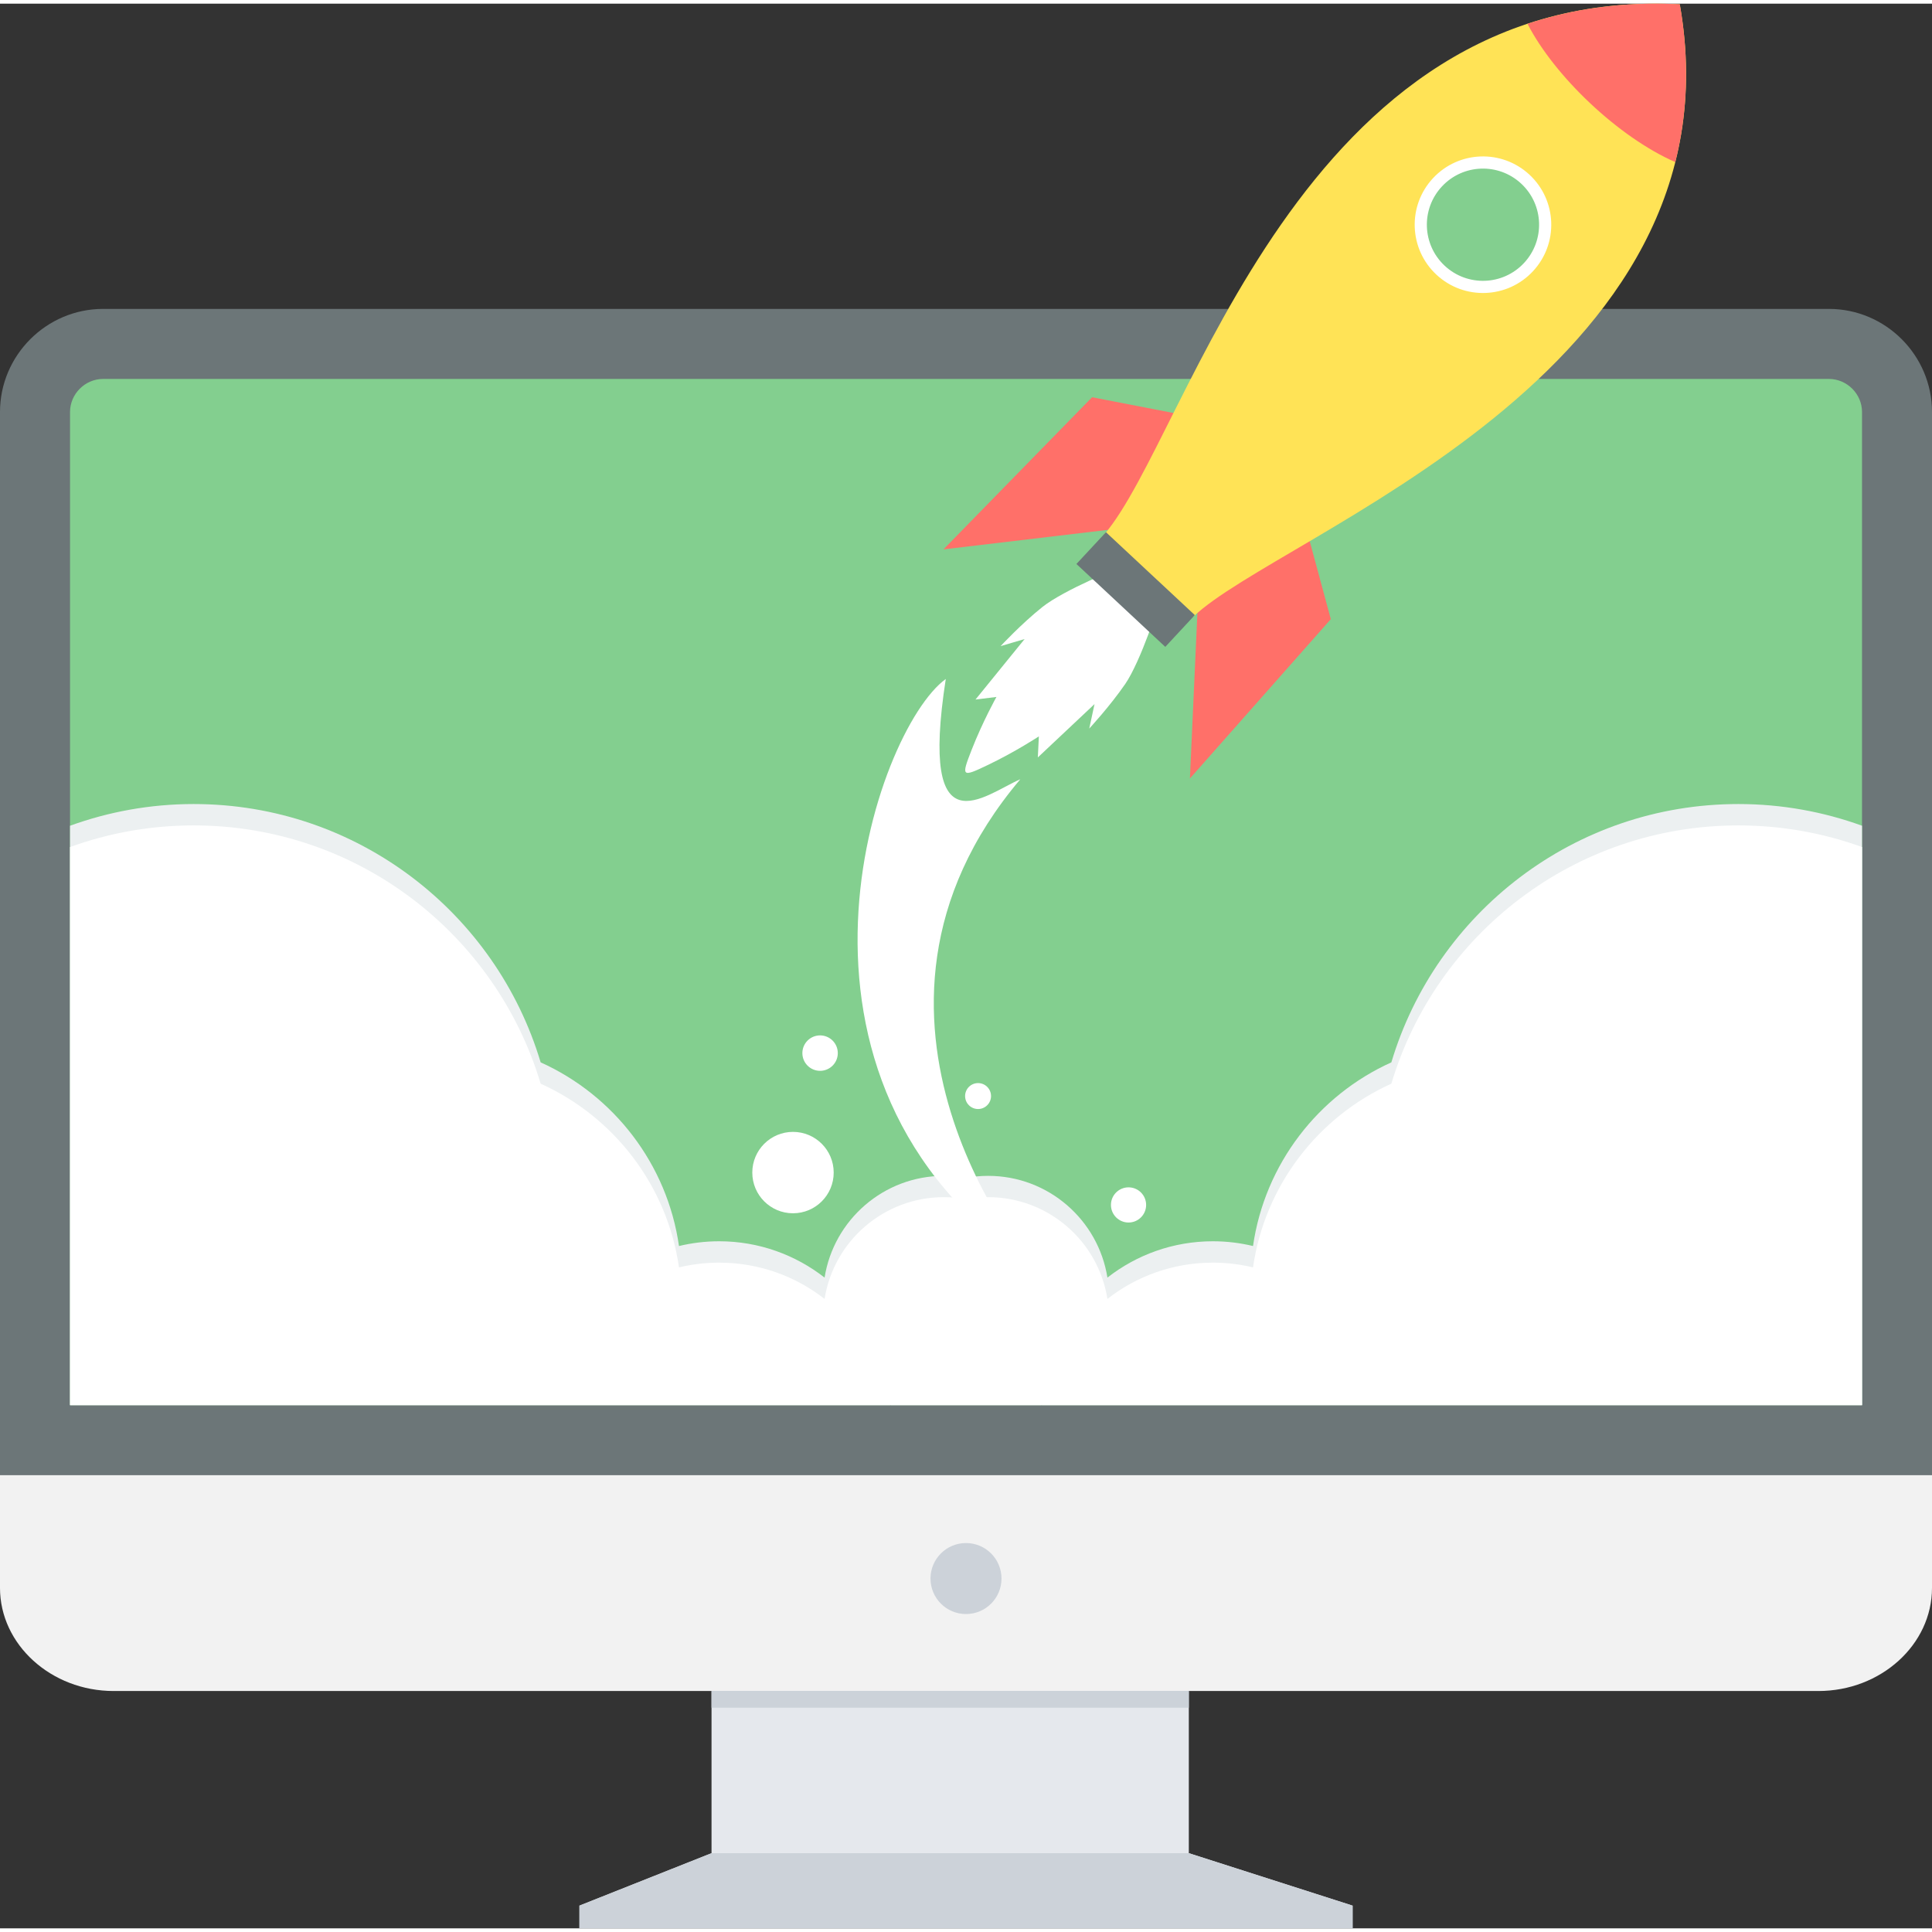 <?xml version="1.0" ?><!DOCTYPE svg  PUBLIC '-//W3C//DTD SVG 1.1//EN'  'http://www.w3.org/Graphics/SVG/1.1/DTD/svg11.dtd'><svg height="179px" style="shape-rendering:geometricPrecision; text-rendering:geometricPrecision; image-rendering:optimizeQuality; fill-rule:evenodd; clip-rule:evenodd" version="1.1" viewBox="0 0 30096 29982" width="179px" xml:space="preserve" xmlns="http://www.w3.org/2000/svg" xmlns:xlink="http://www.w3.org/1999/xlink"><rect x="0" y="0" width="30096" height="29982" fill="#333333" stroke="none"/><defs><style type="text/css">
   <![CDATA[
    .fil0 {fill:#6C7678}
    .fil1 {fill:#83CF8F}
    .fil7 {fill:#CCD2D9}
    .fil8 {fill:#E5E8ED}
    .fil3 {fill:#ECF0F1}
    .fil2 {fill:#F2F2F2}
    .fil5 {fill:#FF7069}
    .fil6 {fill:#FFE356}
    .fil4 {fill:white}
   ]]>
  </style></defs><g id="Layer_x0020_1"><g id="_427788128"><g><path class="fil0" d="M1606 4755l26884 0c884,0 1606,723 1606,1606l0 16561 -30096 0 0 -16561c0,-883 723,-1606 1606,-1606z"/><path class="fil1" d="M1091 21832l27915 0 0 -15471c0,-281 -234,-515 -516,-515l-26884 0c-281,0 -515,234 -515,515l0 15471z"/><path class="fil2" d="M30096 22922l0 1757c0,883 -796,1606 -1770,1606l-26556 0c-973,0 -1770,-723 -1770,-1606l0 -1757 30096 0z"/><path class="fil3" d="M3017 12468c2553,0 4710,1697 5405,4024 1138,513 1972,1583 2155,2861 201,-48 410,-74 626,-74 619,0 1189,212 1642,566 142,-898 920,-1585 1858,-1585 118,0 233,11 345,32 112,-21 227,-32 345,-32 938,0 1716,687 1858,1585 453,-354 1023,-566 1643,-566 215,0 425,26 625,74 184,-1278 1017,-2348 2155,-2861 695,-2327 2852,-4024 5405,-4024 677,0 1326,120 1927,338l0 9026 -12777 0 1 -4 -9 4 -2345 0 -9 -4 0 4 -12776 0 0 -9026c601,-218 1250,-338 1926,-338z"/><path class="fil4" d="M3017 12801c2553,0 4710,1696 5405,4023 1138,514 1972,1583 2155,2862 201,-48 410,-74 626,-74 619,0 1189,211 1642,565 142,-898 920,-1585 1858,-1585 118,0 233,11 345,32 112,-21 227,-32 345,-32 938,0 1716,687 1858,1585 453,-354 1023,-565 1643,-565 215,0 425,26 625,74 184,-1279 1017,-2348 2155,-2862 695,-2327 2852,-4023 5405,-4023 677,0 1326,119 1927,337l0 8694 -27915 0 0 -8694c601,-218 1250,-337 1926,-337z"/><path class="fil4" d="M18028 9366c48,-52 -260,882 -499,1231 -240,349 -561,695 -561,695l82 -381 -883 831 16 -328c0,0 -363,239 -791,444 -412,198 -422,189 -255,-237 173,-442 385,-821 385,-821l-326 40 765 -942 -374 110c0,0 321,-346 652,-610 331,-264 1240,-639 1191,-587l287 290 311 265z"/><polygon class="fil5" points="20264,7862 20731,9588 18536,12070 18671,9087 "/><polygon class="fil5" points="18767,6471 17012,6131 14697,8501 17662,8149 "/><path class="fil6" d="M18587 9552l-691 -643 -692 -643c1331,-1557 3023,-8565 8963,-8256 1022,5773 -6236,8248 -7580,9542z"/><path class="fil5" d="M26097 2468c-882,-386 -1880,-1334 -2302,-2154 706,-234 1492,-350 2372,-304 158,896 117,1713 -70,2458z"/><rect class="fil0" height="577" transform="matrix(-0.253 -0.236 -0.797 0.858 18612.3 9524.52)" width="5471"/><circle class="fil4" r="2413" transform="matrix(-0.323 -0.3 -0.3 0.323 23101.3 3443.56)"/><circle class="fil1" r="2413" transform="matrix(-0.265 -0.247 -0.247 0.265 23101.3 3443.53)"/><path class="fil4" d="M14733 10520c-1093,789 -3006,6254 1348,9149 0,0 -3325,-3872 -187,-7587 -553,239 -1580,1144 -1161,-1562z"/><circle class="fil4" cx="12353" cy="18209" r="634"/><circle class="fil4" cx="15236" cy="17017" r="202"/><circle class="fil4" cx="12775" cy="16348" r="276"/><circle class="fil4" cx="17580" cy="18713" r="274"/><circle class="fil7" cx="15048" cy="24533" r="553"/><polygon class="fil8" points="18519,28811 21073,29629 9024,29629 11084,28811 11084,26285 18519,26285 "/><polygon class="fil7" points="11084,28811 18519,28811 21073,29629 21073,29982 15048,29982 9024,29982 9024,29629 "/></g><rect class="fil7" height="260" width="7435" x="11084" y="26285"/></g></g></svg>